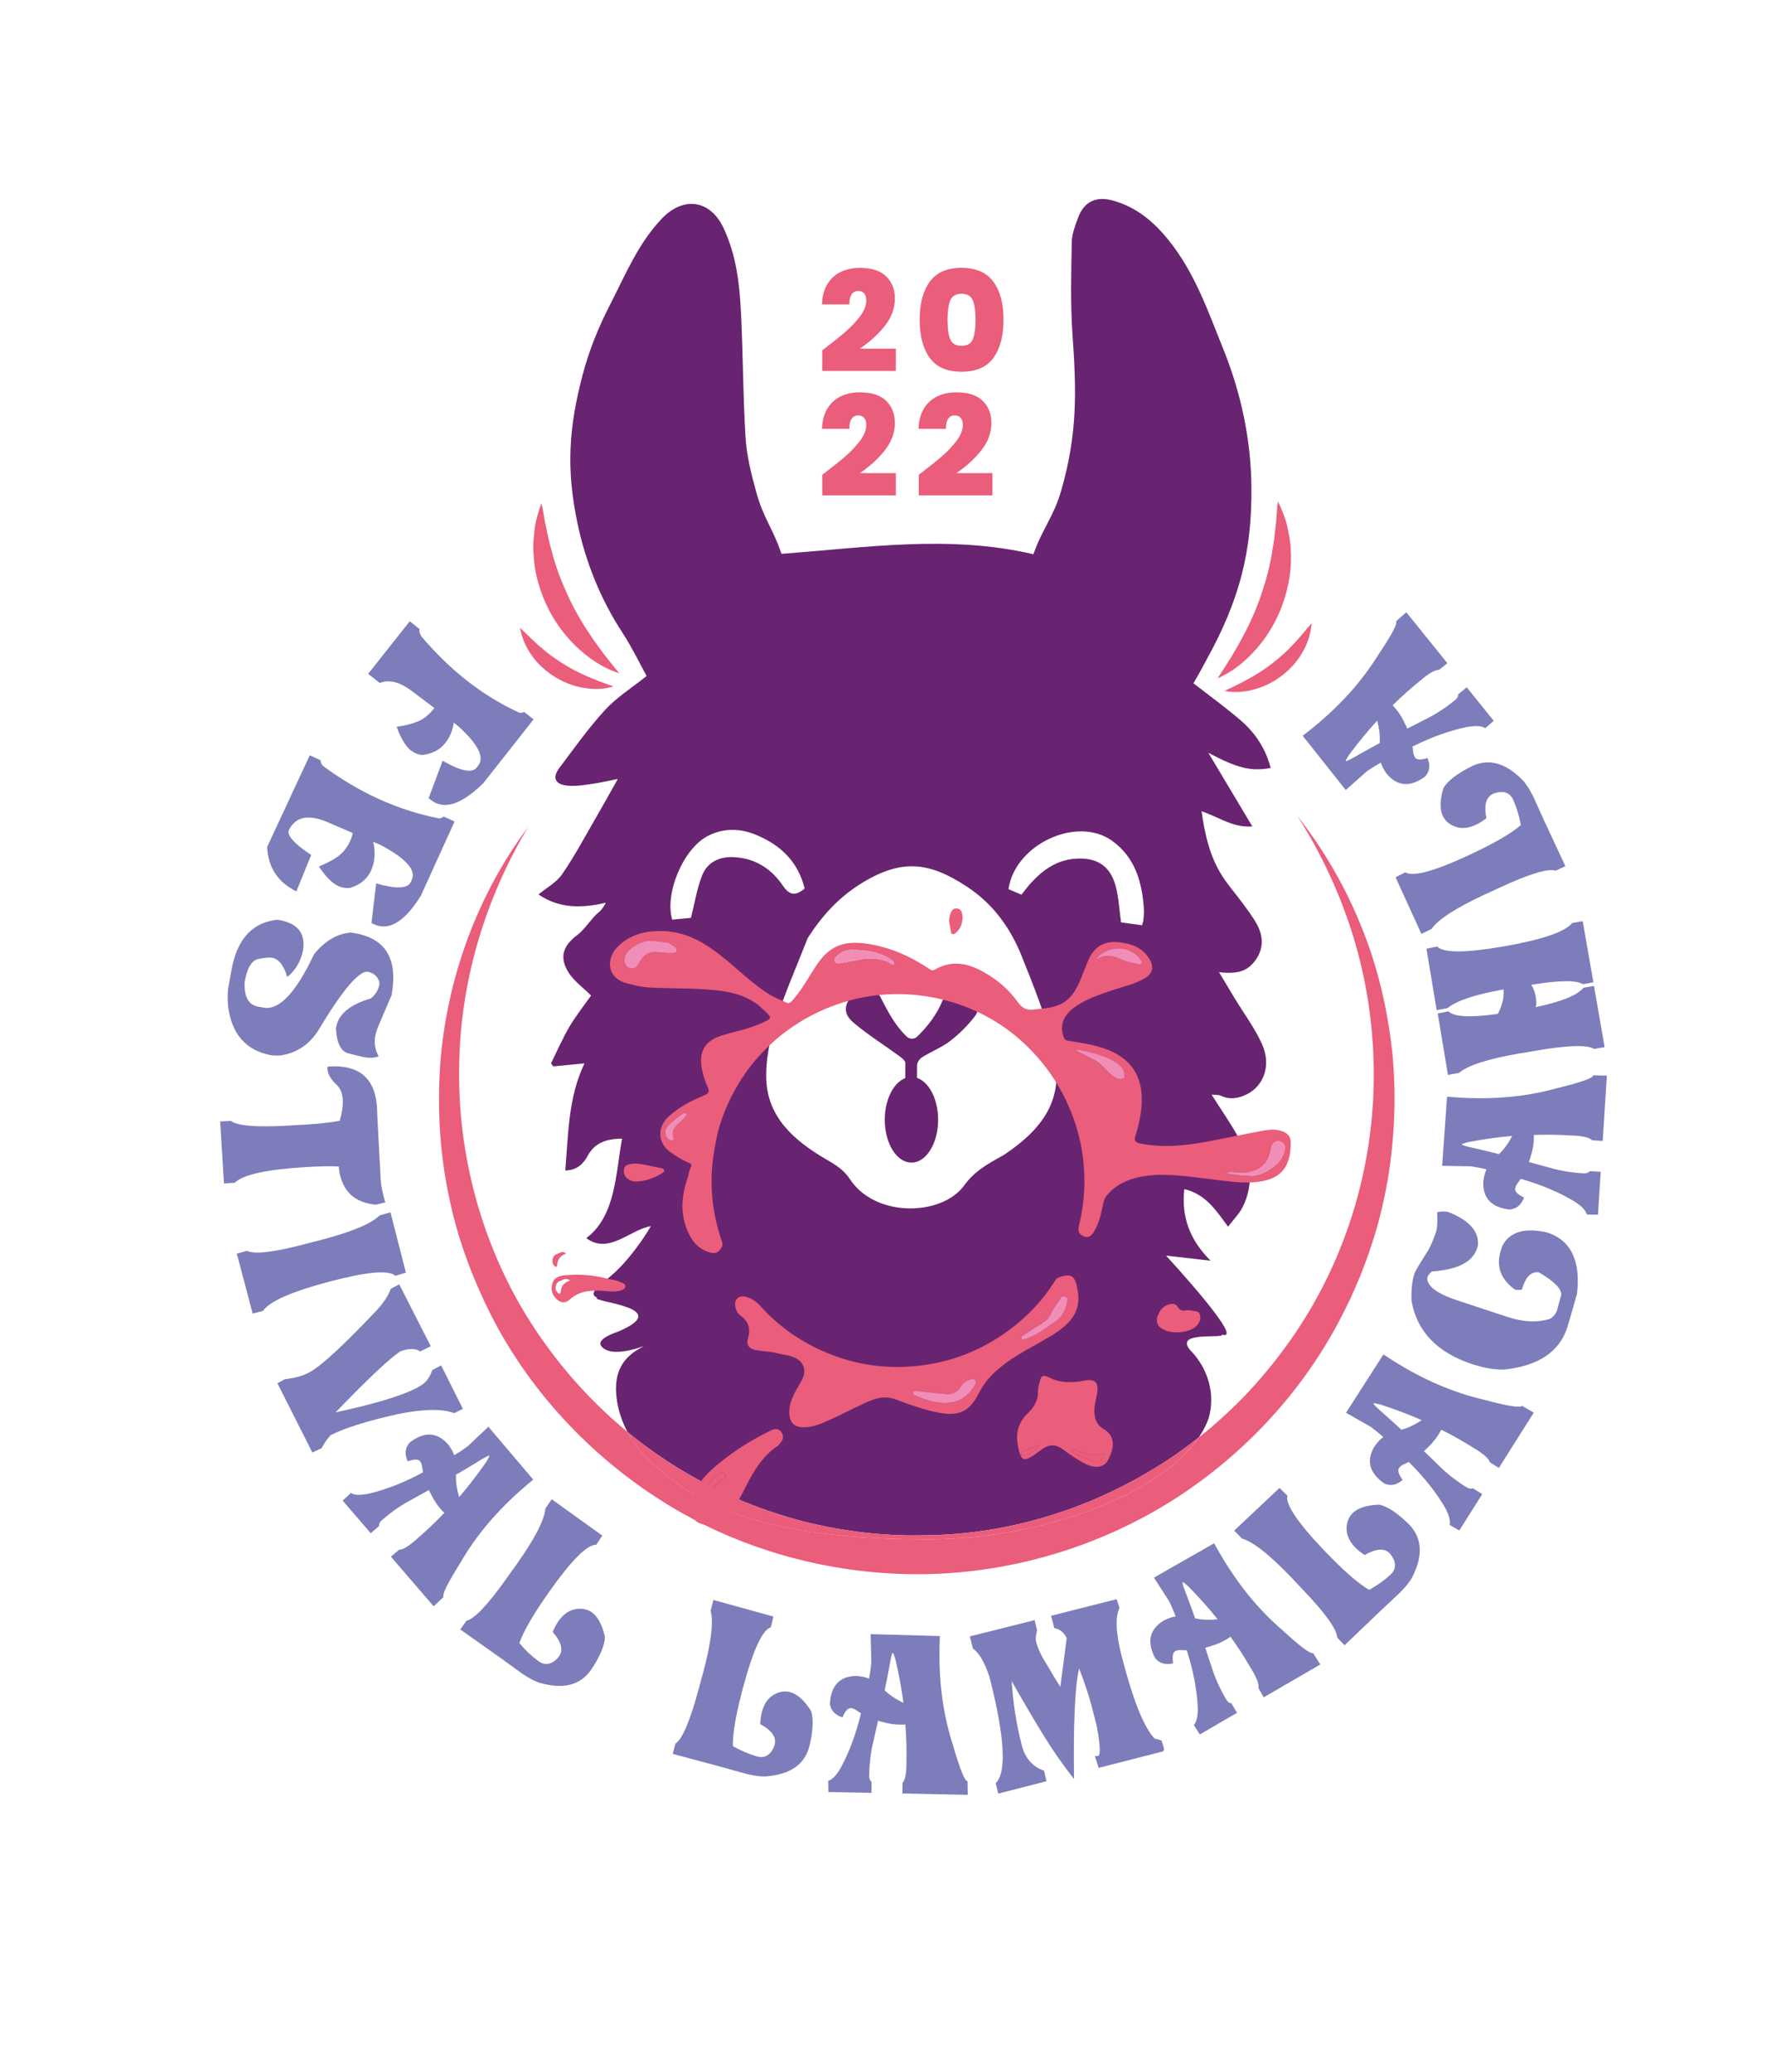 <?xml version="1.0" encoding="utf-8"?>
<!-- Generator: Adobe Illustrator 26.0.3, SVG Export Plug-In . SVG Version: 6.00 Build 0)  -->
<svg version="1.1" xmlns="http://www.w3.org/2000/svg" xmlns:xlink="http://www.w3.org/1999/xlink" x="0px" y="0px"
	 viewBox="0 0 595.28 696.24" style="enable-background:new 0 0 595.28 696.24;" xml:space="preserve">
<style type="text/css">
	.st0{display:none;}
	.st1{display:inline;fill:#EAB894;}
	.st2{fill:#682470;}
	.st3{fill:#7D7DBB;}
	.st4{fill:#EA5D7B;}
	.st5{fill:none;}
	.st6{fill:#F08EB8;}
</style>
<g id="Ebene_2" class="st0">
</g>
<g id="Ebene_1">
	<g>
		<path class="st5" d="M163.46,491.23c0.75-1.26,1.08-1.95,0.99-2.05c-0.17-0.19-1.61,0.57-4.33,2.29
			c-1.99,1.22-4.27,2.58-6.86,4.08c-0.09,2.38,0.28,4.87,1.09,7.47C157.28,499.65,160.32,495.72,163.46,491.23z"/>
		<path class="st5" d="M300.1,555.4c-0.26-0.01-0.65,1.58-1.18,4.75c-0.42,2.29-0.93,4.91-1.54,7.83c1.71,1.65,3.81,3.04,6.3,4.18
			c-0.56-4.44-1.46-9.33-2.7-14.66C300.53,556.11,300.23,555.41,300.1,555.4z"/>
		<path class="st5" d="M238.09,280.81c-8.48,4.22-14.75,19.52-12.14,28.21c2.39-0.23,4.81-0.46,6.29-0.6
			c1.31-5.14,2.03-9.85,3.74-14.21c1.79-4.58,5.95-6.49,10.92-6.18c7.14,0.45,12.41,3.98,16.21,9.53c2.02,2.95,3.96,3.87,7.35,1.01
			c-2.17-8.9-7.94-14.57-16.26-18.02C248.87,278.34,243.45,278.14,238.09,280.81z"/>
		<path class="st5" d="M257.56,362.35c0.35,12.98,9.25,20.83,19.93,27.09c3.14,1.84,6.02,3.45,8.22,6.81
			c8.5,12.96,30.9,12.48,38.45,2.01c3.34-4.63,7.81-7.15,12.51-9.75c0.19-0.11,0.4-0.19,0.58-0.31
			c16.79-11.1,20.21-21.97,16.62-36.92c-2.46-10.21-6.5-20.12-10.42-29.94c-3.74-9.36-9.49-17.5-18.29-23.31
			c-12.91-8.52-22.3-9.67-36.31-0.76c-7.29,4.63-12.74,10.74-17.34,17.94c-3.68,9.44-7.82,18.75-10.89,28.38
			C258.7,349.6,257.39,356.11,257.56,362.35z"/>
		<path class="st5" d="M397.51,531.62c-0.22,0.13,0.27,1.69,1.46,4.68c0.83,2.17,1.75,4.68,2.75,7.49c2.32,0.52,4.83,0.62,7.54,0.3
			c-2.78-3.5-6.09-7.21-9.92-11.12C398.24,532.01,397.63,531.56,397.51,531.62z"/>
		<path class="st5" d="M384.49,305.3c-0.61-8.87-2.92-17.26-10.74-22.81c-11.87-8.44-32.63,1.31-34.76,16.3
			c1.43,0.61,2.93,1.24,4.37,1.85c1.21-1.5,2.09-2.75,3.12-3.87c3.99-4.35,8.57-7.72,14.89-8.21c7.11-0.55,11.73,2.24,13.61,9.06
			c1.08,3.91,1.24,8.04,1.85,12.34c2.05,0.28,4.42,0.61,7.05,0.97c0.23-0.84,0.42-1.28,0.45-1.73
			C384.42,307.89,384.58,306.59,384.49,305.3z"/>
		<path class="st5" d="M323.2,116.21c1.94,0,3.21-0.74,3.81-2.23c0.6-1.49,0.9-3.68,0.9-6.56c0-2.82-0.31-4.98-0.92-6.47
			c-0.62-1.49-1.88-2.23-3.79-2.23c-1.91,0-3.17,0.75-3.78,2.23c-0.62,1.49-0.92,3.65-0.92,6.47c0,2.88,0.3,5.07,0.9,6.56
			C319.99,115.47,321.26,116.21,323.2,116.21z"/>
		<path class="st5" d="M456.77,253.55c2.02-1.15,4.36-2.44,6.99-3.86c0.17-2.37-0.12-4.87-0.85-7.51c-3.04,3.28-6.2,7.11-9.48,11.5
			c-0.79,1.24-1.14,1.91-1.06,2.02C452.53,255.9,453.99,255.19,456.77,253.55z"/>
		<path class="st5" d="M491.37,384.55c-0.02,0.26,1.55,0.72,4.7,1.39c2.27,0.52,4.86,1.14,7.76,1.88c1.73-1.64,3.2-3.67,4.44-6.11
			c-4.45,0.36-9.37,1.05-14.76,2.06C492.09,384.15,491.38,384.41,491.37,384.55z"/>
		<path class="st5" d="M461.67,471.58c-0.14,0.22,1.02,1.37,3.46,3.47c1.75,1.54,3.72,3.33,5.91,5.37c2.3-0.61,4.57-1.68,6.83-3.23
			c-4.09-1.82-8.73-3.57-13.94-5.27C462.49,471.58,461.74,471.46,461.67,471.58z"/>
		<path class="st2" d="M301.25,383.2c3.33-2.39,7.76-2.34,11.57-0.79c4.06,1.65-0.21-5.84-4.48-6.36
			c-0.06-6.27-0.18-12.21-0.08-18.15c0.02-0.91,0.85-2.13,1.68-2.64c3.11-1.94,6.65-3.32,9.52-5.53c3.1-2.4,5.96-5.27,8.32-8.37
			c2.21-2.91,0.02-7.41-3.85-9.06c-3.4-1.45-5.45-0.17-7.08,3.83c-1.92,4.7-4.92,8.67-8.59,12.22c-0.98,0.95-2.56,0.87-3.54-0.08
			c-3.87-3.74-6.28-8.31-8.63-12.95c-1.84-3.64-5.97-4.46-8.9-1.58c-3.6,3.54-4.01,6.79-0.2,9.99c4.81,4.05,10.22,7.43,15.32,11.16
			c0.83,0.61,2.02,1.55,2.02,2.33c0,6.35-0.25,12.71-0.43,19.1C298.96,378.28,297.55,385.85,301.25,383.2z"/>
		<path class="st2" d="M250.25,504.67c6.33,2.58,12.82,4.73,19.43,6.48c13.23,3.34,26.91,5.06,40.57,4.75
			c27.35-0.12,54.47-8.19,77.78-22.5c5.21-3.09,10.11-6.65,14.89-10.37c1.41-2.07,2.53-4.18,3.3-6.34l0.06-0.2
			c2.26-7.99-0.16-16.41-5.87-22.45c-6.66-7.05,11.31-4.02,10.32-5.61c6.09,1.99-6.61-13.16-18.78-26.52
			c5.38,0.62,9.9,1.14,14.96,1.72c-6.9-6.9-9.87-14.54-8.84-24.07c7.24,1.75,10.6,7.06,14.71,12.63c1.75-2.3,3.7-4.22,4.86-6.5
			c3.94-7.81,2.84-15.62-1.13-23.03c-2.65-4.95-5.95-9.58-9.27-14.85c1.3,0.13,2.3-0.01,3.04,0.35c3.09,1.47,5.99,0.96,8.87-0.49
			c5.67-2.86,8.2-9.72,5.08-16.74c-2.45-5.51-6.2-10.47-9.35-15.68c-1.62-2.68-3.22-5.38-5.13-8.58c6.5,0.75,9.76-0.43,12.42-4.28
			c2.64-3.84,2.43-7.93,0.28-11.85c-1.38-2.52-3.17-4.84-4.88-7.18c-2.22-3.05-4.77-5.89-6.78-9.06c-4.15-6.53-5.8-13.83-6.91-21.69
			c5.8,1.92,10.5,5.59,17.06,5.09c-4.95-8.29-9.68-16.2-14.79-24.76c9.74,5.22,14.36,6.32,20.95,5.11
			c-1.66-6.43-5.16-11.79-10.19-16.09c-5-4.28-10.36-8.16-15.75-12.35c0.76-1.34,1.5-2.63,2.22-3.93c0.77-1.4,1.52-2.82,2.29-4.22
			c10.94-19.83,15.21-36.14,14.96-58.09c-0.18-15.7-3.48-31.23-9.36-45.84c-5.11-12.69-9.57-25.68-18.31-36.62
			c-5.03-6.3-10.99-11.42-19.12-13.58c-5.55-1.48-9.52,0.55-11.46,5.79c-0.99,2.68-2.09,5.52-2.14,8.3
			c-0.18,10.32-0.48,20.67,0.25,30.95c1.37,19.36,1.65,33.38-3.72,52.23c-2.58,9.08-6.23,12.64-9.42,21.63
			c-28.56-6.64-56.29-2.18-84.69-0.14c-2.81-8.48-6.04-11.86-8.45-20.69c-1.79-6.55-3.29-12.33-3.66-19.07
			c-0.88-15.96-0.73-25.1-1.48-41.06c-0.46-9.8-1.59-19.63-5.9-28.72c-4.44-9.37-13.39-10.71-20.65-3.15
			c-8,8.34-12.31,18.94-17.55,29.14c-3.83,7.46-6.99,15.27-9.13,23.39c-4.74,17.97-5.52,31.85-1.77,49.77
			c2.75,13.16,7.84,25.79,15.23,37.03c2.55,3.88,5.79,10.21,8.03,14.43c-4.94,3.96-10.05,7.14-13.93,11.37
			c-5.61,6.11-10.42,12.91-15.4,19.54c-2.49,3.31-1.4,5.58,2.91,5.95c2.69,0.23,5.48-0.23,8.18-0.62c3.02-0.44,6-1.15,8.57-1.65
			c-2.69,4.76-5.32,9.51-8.04,14.21c-3.49,6.02-6.77,12.19-10.75,17.9c-1.86,2.68-5.14,4.44-7.88,6.69
			c7.07,4.82,14.66,4.66,22.66,2.78c-0.74,1.34-1.48,2.53-2.54,3.33c-1.9,1.45-4.8,5.84-6.73,7.26c-5.12,3.75-6.5,7.58-3.38,12.71
			c1.78,2.94,4.89,5.12,7.67,7.91c-2.12,3-4.94,6.54-7.22,10.37c-2.36,3.97-4.17,8.24-6.23,12.37c0.33,0.48,0.4,0.58,0.73,1.06
			l10.52-1.03c-5.46,11.28-5.43,23.64-6.47,36.01c4.08-0.11,6.1-2.31,7.58-5.02c2.38-4.34,6.29-5.65,11.52-5.69
			c-2.11,10.92-1.97,26-12.05,33.43c7.63,5.6,14.42-2.72,21.72-4.04c-2.6,4.6-7.29,10.86-11.02,14.51
			c-5.35,5.24-10.7,7.86-7.04,9.57c-2.66,1.4,26.62,3.1,7.04,11.37c-1.15,0.48-8.03,2.62-5.35,5.24c4.28,4.19,16.36-1.56,13.38,0
			c-6.4,3.35-9.64,8.33-8.51,17.22c0.51,3.98,1.78,7.78,3.65,11.28c6.57,5.4,13.58,10.25,20.97,14.46
			C237.77,499.08,243.96,502,250.25,504.67z M376.82,309.95c-0.61-4.3-0.77-8.43-1.85-12.34c-1.87-6.81-6.5-9.61-13.61-9.06
			c-6.32,0.49-10.9,3.86-14.89,8.21c-1.03,1.12-1.92,2.37-3.12,3.87c-1.45-0.61-2.94-1.24-4.37-1.85
			c2.13-14.99,22.89-24.73,34.76-16.3c7.82,5.56,10.13,13.94,10.74,22.81c0.09,1.29-0.07,2.59-0.16,3.88
			c-0.03,0.45-0.23,0.89-0.45,1.73C381.24,310.55,378.87,310.23,376.82,309.95z M288.84,297.27c14.01-8.91,23.4-7.76,36.31,0.76
			c8.8,5.81,14.55,13.95,18.29,23.31c3.92,9.82,7.96,19.73,10.42,29.94c3.6,14.95,0.18,25.82-16.62,36.92
			c-0.18,0.12-0.39,0.2-0.58,0.31c-4.71,2.6-9.17,5.12-12.51,9.75c-7.55,10.47-29.95,10.96-38.45-2.01
			c-2.2-3.35-5.08-4.97-8.22-6.81c-10.68-6.26-19.58-14.11-19.93-27.09c-0.17-6.24,1.14-12.75,3.06-18.76
			c3.07-9.63,7.2-18.94,10.89-28.38C276.11,308.01,281.55,301.91,288.84,297.27z M270.46,298.57c-3.39,2.86-5.33,1.94-7.35-1.01
			c-3.79-5.55-9.06-9.08-16.21-9.53c-4.98-0.31-9.13,1.6-10.92,6.18c-1.71,4.36-2.43,9.07-3.74,14.21c-1.48,0.14-3.91,0.37-6.29,0.6
			c-2.61-8.69,3.66-23.98,12.14-28.21c5.36-2.67,10.78-2.46,16.1-0.26C262.51,284,268.29,289.67,270.46,298.57z"/>
		<path class="st3" d="M139.07,232.69l6.92,5.21l-0.46,0.58c-0.74,0.94-1.71,1.86-2.9,2.76c-1.96,1.37-5.06,2.37-9.3,2.98
			c1.39,3.87,2.98,6.52,4.77,7.93c1.09,0.86,2.31,1.38,3.67,1.56c3.41-0.35,6.04-1.69,7.88-4.03c1.58-2,2.54-4.28,2.87-6.84
			l1.37,1.05c6.78,6.12,9.06,10.58,6.83,13.39l-0.51,0.65c-1.55,1.95-5.35,1.18-11.43-2.3l-4.71,12.58l0.73,0.58
			c4.4,3.49,10.3,1.61,17.67-5.65l0.53-0.67c1.3-1.64,6.75-8.56,16.35-20.75l-3.18-2.51c-0.53,0.31-1.09,0.39-1.7,0.23
			c-6.31-2.9-12.26-6.56-17.85-10.98c-5.15-4.08-10.11-8.91-14.89-14.49c-0.67-1.01-0.9-1.86-0.68-2.56l-3.31-2.66l-13.99,17.67
			l3.91,3.09C130.88,228.16,134.68,229.22,139.07,232.69z"/>
		<path class="st3" d="M99.6,299.52l5-12.22c-5.67-3.77-8.18-6.56-7.52-8.35c2.32-4.71,6.93-5.49,13.83-2.33l7.59,3.27
			c-0.03,0.7-0.3,1.61-0.81,2.73c-0.51,1.11-1.23,2.25-2.18,3.43c-1.58,1.8-4.35,3.5-8.32,5.11c2.27,3.43,4.45,5.62,6.52,6.57
			c1.27,0.58,2.58,0.79,3.94,0.64c3.44-1.08,5.79-3.01,7.06-5.79c1.3-2.85,1.55-6.09,0.75-9.71l2.53,1.09
			c8.45,4.51,11.92,8.39,10.43,11.65l-0.34,0.75c-1.03,2.26-4.91,2.43-11.64,0.49l-1.58,13.34l0.84,0.39
			c5.11,2.34,10.39-0.9,15.82-9.7l0.35-0.78c0.87-1.91,4.51-9.92,10.92-24.05l-3.68-1.68c-0.43,0.41-0.95,0.61-1.56,0.62
			c-6.91-1.33-13.77-3.55-20.59-6.67c-6.16-2.81-12.26-6.44-18.3-10.89c-0.63-0.64-0.92-1.28-0.86-1.95l-3.68-1.68l-0.43,0.93
			L89.8,284.57C90.09,291.44,93.36,296.43,99.6,299.52z"/>
		<path class="st3" d="M91.25,354.6c0.37,0.07,1.26,0.1,2.68,0.1c5.46-0.72,9.74-3.43,12.84-8.12c8.33-13.9,13.98-20.58,16.96-20.04
			c2.3,0.58,3.58,1.92,3.85,4.04c-0.37,2.04-1.36,3.69-2.95,4.93c-6.95,2.02-10.83,5.21-11.62,9.57l-0.09,0.52
			c0.26,4.9,1.65,7.69,4.2,8.36c2.54,0.67,4.27,1.09,5.19,1.26c1.94,0.35,3.59,0.27,4.97-0.26c-1.19-2.23-1.58-4.47-1.17-6.72
			c0.17-0.93,0.44-1.88,0.82-2.87l4.69-10.98c2.18-11.99-1.86-18.91-12.11-20.77c-0.5-0.09-1.03-0.18-1.57-0.26
			c-4.6,0.36-8.73,2.79-12.39,7.31c-6.08,12.89-11.73,18.87-16.95,17.92l-1.86-0.34c-3.18-0.58-4.69-3.28-4.53-8.11l0.08-0.46
			c0.83-4.57,2.37-7.05,4.63-7.46c2.25-0.41,3.75-0.54,4.49-0.41c2.29,0.42,4,2.58,5.13,6.49c2.71-2.18,4.46-5.06,5.25-8.66
			c1.06-5.84-1.55-9.33-7.84-10.47c-0.79-0.14-1.51-0.11-2.18,0.11c-7.52,1.32-12.17,6.85-13.94,16.58l-1.09,6.02
			c-0.22,1.19-0.25,3.18-0.1,5.95C77.76,347.44,82.63,353.04,91.25,354.6z"/>
		<path class="st3" d="M113.87,391.96l0.12,1.32c1.1,7.06,5.23,10.9,12.38,11.51l3.14-0.75c-0.92-3.11-1.45-5.71-1.58-7.83
			c-0.03-0.47-0.05-0.94-0.05-1.41l-1.03-19.28c-0.02-1.1-0.06-2.08-0.11-2.94c-0.05-0.86-0.12-1.6-0.2-2.23
			c-1.1-8.39-6.19-12.4-15.27-12.01l-0.5,0.03l-0.73,0.1c-0.01,0.18-0.01,0.36,0,0.56c0.12,1.91,1.2,3.78,3.24,5.6
			c1.15,1.15,1.8,2.76,1.93,4.83c0.12,1.98-0.22,4.36-1.02,7.16c-2.89,0.55-6.67,0.97-11.32,1.26c-0.93,0.06-1.89,0.1-2.88,0.15
			l-2.35,0.15c-11.17,0.69-17.85,0.17-20.04-1.55L74,376.85l1.29,20.82l3.58-0.22c2.78-2.71,10.59-4.46,23.44-5.25
			C107.15,391.9,111,391.82,113.87,391.96z"/>
		<path class="st3" d="M132.91,428.7l3.53-1.06l-5.19-20.27l-3.64,1.02c-2.73,2.75-9.19,5.47-19.39,8.18
			c-0.94,0.25-1.92,0.5-2.93,0.74l-2.28,0.6c-10.82,2.87-17.47,3.67-19.96,2.4l-3.46,0.92l5.34,20.17l3.47-0.92
			c2.2-3.2,9.62-6.47,22.28-9.82C123.27,427.33,130.68,426.67,132.91,428.7z"/>
		<path class="st3" d="M152.67,474.86l2.91-1.45l-7.29-14.59l-3,1.56c-0.86,2.61-2.3,4.44-4.33,5.47c-0.39,0.25-0.83,0.49-1.3,0.73
			c-4.99,2.54-13.94,5.21-26.86,8.01c11.16-11.58,18.47-18.44,21.94-20.6c2.87-0.95,5.03-0.92,6.5,0.12l3.55-1.74l-10.6-20.82
			l-2.88,1.57c-0.67,2.05-2.16,4.36-4.47,6.93c-10.99,11.62-18.47,18.57-22.44,20.86l-1.27,0.65c-1.66,0.84-4.14,1.48-7.44,1.91
			l-2.44,1.34l11.73,23.25l3.14-1.44c0.7-1.44,1.7-2.89,2.99-4.36c4.77-2.43,12.29-4.79,22.57-7.08
			C142.28,473.43,148.62,473.32,152.67,474.86z"/>
		<path class="st3" d="M154.88,524.9c5.25-9.06,12.39-17.48,21.43-25.26c0.79-0.68,1.76-1.5,2.91-2.47l-15.06-17.75l-6.98,6.59
			c-1.6,1.17-3.1,2.16-4.52,2.99c-0.27-0.96-0.95-2.17-2.03-3.64c-3.72-4.19-8.02-4.41-12.9-0.65c-1.59,1.75-1.81,3.86-0.69,6.33
			c2.12-0.76,3.49-0.77,4.13-0.03c0.37,0.43,0.62,1.09,0.75,1.99c0.09,0.75,0.18,1.33,0.27,1.74c-6.28,3.39-12.32,5.77-18.13,7.15
			c-2.84,0.6-4.88,0.54-6.13-0.2l-2.74,2.55l9.43,10.96l2.83-2.47c-0.12-0.65,0.21-1.31,1-1.99l0.35-0.3
			c2.41-2.08,4.91-3.87,7.49-5.39c3.07-1.69,5.7-3.15,7.88-4.37c0.12,0.31,0.41,0.88,0.85,1.7c0.82,1.67,1.81,3.17,2.96,4.51
			c0.6,0.7,1.06,1.18,1.38,1.45c-2.83,2.98-5.76,5.77-8.78,8.37c-0.38,0.35-0.73,0.67-1.09,0.97c-2.46,2.12-4.24,3.13-5.34,3.05
			l-2.74,2.36l14.34,16.66l3.36-3.12C148.49,535.95,150.42,532.03,154.88,524.9z M160.12,491.47c2.72-1.72,4.17-2.48,4.33-2.29
			c0.09,0.1-0.24,0.79-0.99,2.05c-3.14,4.49-6.18,8.42-9.11,11.79c-0.81-2.61-1.18-5.1-1.09-7.47
			C155.85,494.05,158.13,492.69,160.12,491.47z"/>
		<path class="st3" d="M195.18,540.57c-4.05-0.1-7.19,2.5-9.41,7.81c3.22,3.69,3.76,6.63,1.62,8.83c-2.14,2.2-4.29,2.51-6.46,0.94
			c-2.16-1.57-4.28-3.58-6.35-6.01c1.32-3.94,4.67-9.7,10.03-17.29c7.53-10.64,12.79-15.89,15.8-15.77l2.03-3.08l-16.99-12.22
			l-2.13,3.12c-0.33,3.86-3.54,10.09-9.64,18.71c-0.56,0.79-1.15,1.61-1.77,2.45l-1.36,1.92c-6.46,9.14-11.06,14.02-13.77,14.64
			l-2.07,2.92l13.53,9.57c4.21,3.06,6.68,4.84,7.38,5.34c2.47,1.64,4.48,2.67,6.05,3.1c7.71,2.15,13.36,0.7,16.94-4.36
			c3.04-4.49,4.61-8.2,4.73-11.12C201.96,543.84,199.24,540.67,195.18,540.57z"/>
		<path class="st3" d="M261.65,568.75c-3.84,1.31-5.88,4.84-6.12,10.59c4.3,2.34,5.83,4.92,4.58,7.72c-1.25,2.8-3.16,3.84-5.73,3.12
			c-2.57-0.72-5.26-1.87-8.04-3.44c-0.12-4.16,1.02-10.72,3.42-19.69c3.37-12.59,6.49-19.34,9.35-20.27l0.84-3.59l-20.17-5.57
			l-0.92,3.67c1.03,3.73,0.18,10.7-2.55,20.89c-0.25,0.94-0.52,1.91-0.81,2.91l-0.61,2.28c-2.9,10.81-5.51,16.98-7.85,18.51
			l-0.93,3.46l16.01,4.29c5.02,1.41,7.94,2.23,8.77,2.45c2.88,0.68,5.13,0.95,6.75,0.81c7.98-0.65,12.78-3.97,14.38-9.95
			c1.29-5.27,1.48-9.29,0.58-12.07C269.15,569.47,265.49,567.44,261.65,568.75z"/>
		<path class="st3" d="M320.31,586.38c-3.25-9.95-4.75-20.89-4.51-32.81c0.02-1.04,0.06-2.31,0.1-3.82l-23.26-0.64l0.24,9.6
			c-0.2,1.97-0.46,3.75-0.78,5.36c-0.9-0.44-2.25-0.74-4.07-0.91c-5.61-0.03-8.63,3.03-9.09,9.18c0.24,2.35,1.66,3.93,4.25,4.73
			c0.85-2.08,1.76-3.12,2.74-3.1c0.57,0.01,1.23,0.27,1.99,0.77c0.62,0.43,1.11,0.75,1.48,0.96c-1.67,6.93-3.93,13.03-6.77,18.28
			c-1.44,2.51-2.85,3.99-4.23,4.43l0.07,3.75l14.45,0.29l0.05-3.75c-0.56-0.34-0.83-1.03-0.81-2.07l0.01-0.46
			c0.06-3.19,0.39-6.24,0.97-9.17c0.79-3.41,1.46-6.34,2-8.79c0.31,0.12,0.92,0.28,1.84,0.5c1.79,0.5,3.57,0.77,5.33,0.8
			c0.92,0.02,1.58,0,2-0.06c0.33,4.1,0.45,8.14,0.37,12.12c0.01,0.51,0.01,1,0,1.46c-0.07,3.25-0.5,5.26-1.3,6.01l-0.07,3.62
			l21.98,0.44l-0.08-4.58C324.27,598.5,322.64,594.46,320.31,586.38z M297.37,567.99c0.61-2.93,1.12-5.54,1.54-7.83
			c0.53-3.18,0.93-4.76,1.18-4.75c0.14,0.01,0.43,0.71,0.87,2.11c1.24,5.33,2.14,10.22,2.7,14.66
			C301.18,571.03,299.08,569.64,297.37,567.99z"/>
		<path class="st3" d="M390.41,584.82l-2.31-0.61c-3.62-3.78-7.31-13.04-11.09-27.78c-1.96-7.63-2.2-13-0.73-16.12l-0.94-2.95
			l-22.05,5.58l1.09,4.14c1.82,0.31,3.21,1.44,4.17,3.38l-2.14,16.38c-1.03-1.56-2.52-4.04-4.48-7.42
			c-1.84-2.82-3.06-5.42-3.67-7.79c-0.21-0.81-0.1-2.09,0.33-3.82l-0.84-3.41l-21.77,5.47l1.05,4.11c2.05,1.37,3.9,4.53,5.55,9.47
			c5.16,20.14,5.85,32.07,2.09,35.77l0.89,3.47l16.19-4.15l-0.81-3.53c-3.88-1.36-6.4-4.24-7.52-8.65
			c-1.79-7.01-2.92-14.16-3.37-21.47c3.51,6.2,6.92,12.02,10.23,17.45c3.31,5.43,6.89,10.59,10.73,15.47
			c-0.26-18.7,0.31-31.1,1.7-37.18c1.88,4.79,3.34,9.25,4.4,13.36l1.51,5.88c1.23,6.56,1.38,9.96,0.43,10.2
			c-0.02,0.01-0.36,0.01-1.02,0.02l1.26,3.96l20.92-5.36l0.05,0.06c0.81-0.21,1.13-0.69,0.93-1.44
			C391.07,586.9,390.81,586.07,390.41,584.82z"/>
		<path class="st3" d="M430.87,547.6c-7.95-6.82-14.91-15.39-20.89-25.7c-0.52-0.9-1.15-2-1.89-3.32l-20.22,11.54l5.19,8.07
			c0.85,1.78,1.56,3.45,2.11,4.99c-0.99,0.09-2.31,0.54-3.95,1.33c-4.8,2.89-5.8,7.08-3,12.56c1.43,1.88,3.46,2.49,6.09,1.84
			c-0.36-2.22-0.11-3.58,0.73-4.07c0.49-0.29,1.19-0.41,2.1-0.37c0.75,0.05,1.35,0.07,1.76,0.05c2.17,6.79,3.41,13.17,3.7,19.14
			c0.07,2.9-0.36,4.89-1.32,5.98l2.01,3.17l12.5-7.26l-1.91-3.23c-0.66,0-1.25-0.45-1.77-1.35l-0.23-0.4
			c-1.6-2.76-2.91-5.54-3.93-8.35c-1.09-3.33-2.05-6.18-2.85-8.55c0.33-0.06,0.94-0.24,1.83-0.53c1.79-0.5,3.45-1.19,4.98-2.08
			c0.8-0.46,1.36-0.82,1.68-1.09c2.41,3.33,4.61,6.72,6.61,10.17c0.27,0.43,0.53,0.85,0.76,1.25c1.63,2.81,2.3,4.75,2.01,5.81
			l1.81,3.13l19.01-11.03l-2.45-3.87C440.55,555.91,437.05,553.3,430.87,547.6z M401.72,543.8c-1.01-2.82-1.92-5.32-2.75-7.49
			c-1.19-2.99-1.68-4.55-1.46-4.68c0.12-0.07,0.73,0.38,1.83,1.35c3.84,3.91,7.14,7.62,9.92,11.12
			C406.56,544.42,404.04,544.32,401.72,543.8z"/>
		<path class="st3" d="M463.72,505.61c-6.39,0.18-10.02,2.24-10.9,6.2c-0.88,3.96,1.08,7.54,5.87,10.73
			c4.24-2.46,7.23-2.43,8.97,0.09c1.75,2.52,1.64,4.7-0.31,6.52c-1.96,1.82-4.33,3.52-7.12,5.08c-3.61-2.05-8.63-6.44-15.05-13.15
			c-9-9.42-13.16-15.59-12.47-18.52l-2.63-2.58l-15.24,14.34l2.66,2.69c3.72,1.06,9.23,5.4,16.53,13.03c0.67,0.7,1.36,1.44,2.06,2.2
			l1.63,1.7c7.74,8.09,11.65,13.53,11.74,16.32l2.48,2.59l11.98-11.46c3.81-3.55,6.03-5.63,6.65-6.23c2.08-2.11,3.48-3.89,4.2-5.34
			c3.59-7.16,3.24-12.98-1.04-17.46C469.9,508.55,466.56,506.29,463.72,505.61z"/>
		<path class="st3" d="M498.63,470.3c-10.2-2.37-20.34-6.74-30.42-13.11c-0.88-0.56-1.95-1.25-3.21-2.06l-12.57,19.59l8.34,4.75
			c1.58,1.18,2.98,2.33,4.18,3.44c-0.83,0.54-1.8,1.54-2.88,3.01c-2.92,4.78-1.87,8.96,3.15,12.53c2.14,1,4.22,0.61,6.25-1.19
			c-1.35-1.8-1.76-3.12-1.23-3.95c0.3-0.48,0.86-0.91,1.68-1.3c0.69-0.3,1.22-0.56,1.59-0.77c5.07,5.02,9.12,10.1,12.14,15.25
			c1.41,2.54,1.94,4.51,1.6,5.91l3.25,1.88l7.72-12.22l-3.18-1.98c-0.58,0.3-1.32,0.17-2.2-0.38l-0.39-0.24
			c-2.69-1.7-5.14-3.56-7.34-5.58c-2.52-2.45-4.68-4.53-6.49-6.26c0.27-0.2,0.72-0.64,1.38-1.32c1.36-1.28,2.5-2.66,3.45-4.15
			c0.49-0.78,0.82-1.36,0.99-1.74c3.68,1.84,7.2,3.82,10.57,5.95c0.44,0.26,0.86,0.51,1.25,0.75c2.75,1.74,4.24,3.14,4.48,4.22
			l3.06,1.93l11.74-18.58l-3.96-2.3C511.06,473.17,506.75,472.48,498.63,470.3z M471.04,480.42c-2.2-2.03-4.16-3.82-5.91-5.37
			c-2.44-2.1-3.59-3.26-3.46-3.47c0.07-0.11,0.82,0,2.26,0.35c5.21,1.69,9.85,3.45,13.94,5.27
			C475.61,478.73,473.34,479.81,471.04,480.42z"/>
		<path class="st3" d="M520.09,414.15c-7.67-1.75-12.72-0.22-15.14,4.57l-0.41,1.26c-1.78,5.4-0.22,9.85,4.68,13.36
			c0.46,0.15,1.23,0.16,2.3,0.02l0.27-0.81c1.22-3.7,3.05-5.37,5.49-5c5.11,2.99,7.61,5.51,7.5,7.55l-1.48,5.33
			c-0.33,1.01-1.06,1.9-2.18,2.68c-4.23,1.39-9.11,1.17-14.63-0.65l-16.51-5.45c-5.73-1.89-9.05-3.95-9.95-6.16
			c-0.32-0.58-0.39-1.14-0.21-1.68c0.21-0.65,0.7-1.29,1.48-1.93c8.6-0.59,13.65-3.15,15.15-7.69l0.29-0.87
			c0.56-4.72-2.7-8.51-9.77-11.36c-0.92-0.31-2.23-0.31-3.91-0.02c0.19,2.81,0.08,4.99-0.34,6.54l-0.12,0.36
			c-0.69,2.09-1.52,4.04-2.49,5.86c-2.83,4.41-4.38,7.03-4.65,7.84l-0.02,0.06c-0.82,2.48-1.14,5.54-0.98,9.21
			c1.83,10.26,8.62,17.32,20.36,21.2c4.14,1.37,7.82,1.97,11.04,1.81c11.27-1.27,18.24-5.94,20.9-13.99
			c0.35-1.08,1.45-4.87,3.3-11.38C531.37,423.67,528.06,416.78,520.09,414.15z"/>
		<path class="st3" d="M527.7,381.53c0.51,0.01,1,0.03,1.46,0.06c3.25,0.21,5.23,0.72,5.95,1.56l3.61,0.23l1.39-21.94l-4.58-0.11
			c-0.06,0.94-4.18,2.39-12.35,4.37c-10.08,2.82-21.08,3.85-32.98,3.09c-1.04-0.06-2.31-0.16-3.81-0.27l-1.64,23.22l9.6,0.17
			c1.96,0.28,3.73,0.62,5.32,1.01c-0.48,0.87-0.84,2.22-1.09,4.02c-0.26,5.6,2.66,8.76,8.77,9.48c2.36-0.15,4-1.49,4.91-4.05
			c-2.05-0.93-3.04-1.89-2.98-2.87c0.04-0.57,0.32-1.21,0.85-1.95c0.46-0.6,0.8-1.08,1.02-1.44c6.86,1.97,12.85,4.49,17.98,7.56
			c2.45,1.55,3.86,3.02,4.24,4.42l3.75,0.09l0.92-14.43l-3.74-0.21c-0.37,0.55-1.07,0.78-2.11,0.72l-0.47-0.03
			c-3.18-0.2-6.22-0.66-9.12-1.38c-3.37-0.94-6.27-1.73-8.69-2.38c0.13-0.31,0.32-0.91,0.58-1.82c0.58-1.77,0.92-3.53,1.03-5.29
			c0.06-0.92,0.07-1.59,0.03-2C519.68,381.22,523.72,381.27,527.7,381.53z M503.83,387.81c-2.9-0.73-5.49-1.36-7.76-1.88
			c-3.15-0.67-4.71-1.13-4.7-1.39c0.01-0.14,0.72-0.4,2.14-0.78c5.39-1.01,10.31-1.7,14.76-2.06
			C507.03,384.14,505.55,386.18,503.83,387.81z"/>
		<path class="st3" d="M483.08,318.05l-3.61,0.75l3.43,20.64l3.71-0.71c2.89-2.45,9.15-4.54,18.75-6.25
			c0.07,0.52,0.06,1.42-0.04,2.69c-0.21,1.75-0.83,3.58-1.86,5.52c-9.32,1.31-14.84,1.02-16.59-0.87l-3.61,0.75l3.43,20.64
			l3.72-0.71c2.95-2.5,9.63-4.66,20.03-6.47c0.95-0.17,1.95-0.33,2.98-0.49l2.32-0.4c11.03-1.92,17.72-2.14,20.09-0.67l3.53-0.61
			l-3.58-20.56l-3.53,0.62c-2.1,2.53-7.46,4.7-16.08,6.5c0.31-0.65,0.32-1.82,0.03-3.52c-0.28-1.6-0.79-2.92-1.53-3.97
			c9.34-1.55,15.13-1.62,17.38-0.22l3.53-0.62l-3.58-20.56l-3.53,0.62c-2.46,2.99-10.15,5.62-23.04,7.86
			C492.57,320.24,485.13,320.25,483.08,318.05z"/>
		<path class="st3" d="M494.83,257.41c-4.86,2.4-8.07,4.83-9.62,7.31c-1.88,6.11-1.09,10.22,2.38,12.32
			c3.47,2.1,7.49,1.4,12.04-2.11c-0.97-4.8,0.02-7.62,2.97-8.47c2.95-0.85,4.97-0.05,6.07,2.39c1.1,2.44,1.94,5.23,2.53,8.37
			c-3.11,2.77-8.87,6.11-17.29,10.04c-11.81,5.51-18.99,7.46-21.54,5.86l-3.29,1.66l8.69,19.03l3.4-1.65
			c2.2-3.19,8.08-7.01,17.64-11.47c0.88-0.41,1.8-0.83,2.75-1.25l2.13-1c10.15-4.73,16.55-6.69,19.22-5.88l3.25-1.51l-7-15.02
			c-2.14-4.75-3.39-7.52-3.76-8.3c-1.33-2.64-2.57-4.54-3.72-5.69C506.07,256.33,500.44,254.79,494.83,257.41z"/>
		<path class="st3" d="M437.87,247.24l14.47,18.22l7.19-6.36c1.63-1.11,3.17-2.06,4.61-2.85c0.24,0.97,0.88,2.2,1.92,3.7
			c3.59,4.31,7.88,4.66,12.87,1.06c1.64-1.7,1.94-3.8,0.89-6.3c-2.14,0.69-3.52,0.66-4.13-0.1c-0.35-0.44-0.59-1.11-0.69-2.01
			c-0.07-0.75-0.14-1.33-0.22-1.75c6.38-3.18,12.5-5.37,18.36-6.57c2.85-0.51,4.89-0.38,6.11,0.4l2.83-2.47l-9.07-11.26l-2.9,2.38
			c0.1,0.65-0.26,1.3-1.07,1.95l-0.36,0.29c-2.48,2-5.03,3.72-7.65,5.15c-3.12,1.59-5.79,2.96-8.01,4.12
			c-0.11-0.31-0.38-0.89-0.8-1.73c-0.77-1.69-1.71-3.23-2.81-4.6c-0.58-0.72-1.02-1.21-1.33-1.49c2.92-2.89,5.94-5.58,9.04-8.08
			c0.38-0.33,0.76-0.65,1.12-0.94c2.53-2.04,4.34-3,5.44-2.88l2.82-2.27l-13.8-17.11l-3.45,3.01c0.59,0.73-1.46,4.59-6.15,11.56
			c-5.53,8.89-12.94,17.07-22.22,24.56C440.05,245.52,439.05,246.31,437.87,247.24z M453.42,253.68c3.28-4.38,6.45-8.22,9.48-11.5
			c0.73,2.63,1.02,5.14,0.85,7.51c-2.63,1.42-4.96,2.71-6.99,3.86c-2.77,1.63-4.24,2.35-4.4,2.15
			C452.28,255.6,452.63,254.92,453.42,253.68z"/>
		<path class="st4" d="M409.24,227.93c5.31-2.25,9.8-6.08,13.55-10.46c3.75-4.41,6.69-9.59,8.57-15.14
			c1.89-5.53,2.88-11.44,2.5-17.25c0.01-2.9-0.69-5.76-1.25-8.56c-0.71-2.78-1.83-5.46-3.04-8.01c-0.49,2.89-0.41,5.61-0.8,8.32
			c-0.33,2.7-0.52,5.33-1.07,7.92c-0.74,5.19-2.11,10.16-3.75,15.01c-1.63,4.86-3.73,9.59-6.23,14.23
			C415.27,218.67,412.42,223.19,409.24,227.93z"/>
		<path class="st4" d="M427.8,222.79c-4.74,3.74-10.09,6.54-16.21,9.37c3.37,0.73,6.86,0.35,10.17-0.55
			c3.32-0.93,6.48-2.53,9.23-4.67c2.75-2.13,5.16-4.76,6.83-7.8c1.77-2.97,2.77-6.33,3.06-9.71c-2.32,2.56-4.16,5.09-6.37,7.27
			C432.44,218.97,430.16,220.94,427.8,222.79z"/>
		<path class="st4" d="M183.55,202.95c2.42,5.34,5.87,10.19,10.04,14.21c4.18,3.98,9.02,7.34,14.53,9.05
			c-3.64-4.4-6.92-8.61-9.84-13.02c-2.95-4.36-5.51-8.86-7.62-13.53c-2.12-4.67-3.98-9.47-5.23-14.56c-0.8-2.52-1.25-5.12-1.85-7.77
			c-0.65-2.66-0.84-5.37-1.62-8.2c-0.95,2.66-1.8,5.44-2.22,8.28c-0.28,2.84-0.69,5.75-0.39,8.64
			C179.54,191.86,181.12,197.63,183.55,202.95z"/>
		<path class="st4" d="M186.39,227.39c2.95,1.86,6.26,3.13,9.65,3.73c3.38,0.57,6.9,0.6,10.17-0.47c-6.38-2.2-11.97-4.45-17.07-7.7
			c-2.53-1.6-5-3.34-7.29-5.39c-2.42-1.95-4.5-4.28-7.07-6.6c0.62,3.33,1.96,6.57,4.02,9.35
			C180.78,223.17,183.44,225.54,186.39,227.39z"/>
		<path class="st4" d="M394.57,503.86c24.94-15.92,45.48-38.67,58.21-65.22c1.69-3.27,3.03-6.7,4.51-10.05
			c1.26-3.45,2.7-6.83,3.74-10.36c2.37-6.95,4.02-14.11,5.34-21.3c2.43-14.43,3.06-29.12,1.58-43.59
			c-1.59-14.44-4.93-28.67-10.38-42.03c-5.39-13.37-12.67-25.89-21.48-37.11c7.69,12.01,13.76,24.93,18.1,38.33
			c4.31,13.41,6.79,27.33,7.4,41.28c1.34,27.91-4.94,55.88-17.86,80.23c-6.42,12.2-14.61,23.39-23.9,33.48
			c-4.72,4.98-9.73,9.68-15.03,14.03c-0.62,0.49-1.25,0.98-1.88,1.47c-13.19,19.31-52.85,34.23-90.91,34.23
			c-56.75,0-78.01-11.83-93.86-26.69c-2.92-2.73-5.38-5.91-7.25-9.4c-14.59-12.01-26.99-26.76-36.44-43.25
			c-13.56-24-20.64-51.75-20.11-79.69c0.32-27.95,8.51-55.86,23.17-80.31c-17.11,22.86-27.44,51.03-29.58,80.02
			c-0.94,14.49-0.16,29.19,2.84,43.52c2.84,14.37,8.03,28.25,14.72,41.34c13.55,26.16,34.76,48.25,60.1,63.51
			c25.4,15.26,55.2,23.02,84.83,22.66C340.09,528.57,369.59,519.74,394.57,503.86z"/>
		<path class="st4" d="M312,517.26c38.06,0,77.72-14.93,90.91-34.23c-4.78,3.72-9.69,7.28-14.89,10.37
			c-23.3,14.32-50.43,22.38-77.78,22.5c-13.66,0.31-27.34-1.41-40.57-4.75c-6.6-1.75-13.1-3.89-19.43-6.48
			c-6.28-2.67-12.48-5.59-18.39-9.05c-7.39-4.2-14.4-9.05-20.97-14.46c1.87,3.49,4.33,6.67,7.25,9.4
			C233.99,505.43,255.25,517.26,312,517.26z"/>
		<path class="st4" d="M286.24,98.92c0.52-0.77,1.24-1.15,2.18-1.15c0.91,0,1.59,0.28,2.06,0.85c0.47,0.56,0.7,1.35,0.7,2.35
			c0,1.66-0.68,3.41-2.04,5.25c-1.36,1.83-3.04,3.61-5.04,5.34c-2.01,1.73-4.58,3.78-7.72,6.16v6.92h24.74v-7.48H289
			c3.36-2.26,6.17-4.81,8.42-7.67c2.25-2.85,3.37-5.91,3.37-9.18c0-3.04-0.97-5.52-2.91-7.43c-1.94-1.91-4.9-2.87-8.88-2.87
			c-2.3,0-4.38,0.43-6.26,1.29c-1.88,0.86-3.39,2.21-4.56,4.05s-1.8,4.15-1.89,6.94h9.22C285.48,100.81,285.72,99.69,286.24,98.92z"
			/>
		<path class="st4" d="M323.2,124.91c4.89,0,8.46-1.55,10.72-4.66c2.26-3.11,3.39-7.39,3.39-12.84c0-5.4-1.14-9.65-3.42-12.75
			c-2.28-3.1-5.84-4.66-10.7-4.66c-4.85,0-8.41,1.55-10.67,4.66c-2.26,3.11-3.39,7.36-3.39,12.75c0,5.46,1.12,9.74,3.37,12.84
			C314.75,123.36,318.32,124.91,323.2,124.91z M319.42,100.94c0.61-1.49,1.88-2.23,3.78-2.23c1.91,0,3.17,0.75,3.79,2.23
			c0.62,1.49,0.92,3.65,0.92,6.47c0,2.88-0.3,5.07-0.9,6.56c-0.6,1.49-1.87,2.23-3.81,2.23c-1.94,0-3.21-0.74-3.81-2.23
			c-0.6-1.49-0.9-3.68-0.9-6.56C318.5,104.59,318.8,102.43,319.42,100.94z"/>
		<path class="st4" d="M286.24,140.74c0.52-0.77,1.24-1.15,2.18-1.15c0.91,0,1.59,0.28,2.06,0.85c0.47,0.56,0.7,1.35,0.7,2.35
			c0,1.66-0.68,3.41-2.04,5.25c-1.36,1.83-3.04,3.61-5.04,5.34c-2.01,1.73-4.58,3.78-7.72,6.16v6.92h24.74v-7.48H289
			c3.36-2.26,6.17-4.81,8.42-7.67c2.25-2.85,3.37-5.91,3.37-9.18c0-3.04-0.97-5.52-2.91-7.43c-1.94-1.91-4.9-2.87-8.88-2.87
			c-2.3,0-4.38,0.43-6.26,1.29c-1.88,0.86-3.39,2.21-4.56,4.05c-1.16,1.84-1.8,4.15-1.89,6.94h9.22
			C285.48,142.63,285.72,141.51,286.24,140.74z"/>
		<path class="st4" d="M318.69,140.74c0.52-0.77,1.24-1.15,2.18-1.15c0.91,0,1.59,0.28,2.06,0.85c0.47,0.56,0.7,1.35,0.7,2.35
			c0,1.66-0.68,3.41-2.04,5.25c-1.36,1.83-3.04,3.61-5.04,5.34c-2.01,1.73-4.58,3.78-7.72,6.16v6.92h24.74v-7.48h-12.13
			c3.36-2.26,6.17-4.81,8.42-7.67c2.25-2.85,3.37-5.91,3.37-9.18c0-3.04-0.97-5.52-2.91-7.43c-1.94-1.91-4.9-2.87-8.88-2.87
			c-2.3,0-4.38,0.43-6.26,1.29s-3.39,2.21-4.56,4.05c-1.16,1.84-1.8,4.15-1.89,6.94h9.22C317.93,142.63,318.17,141.51,318.69,140.74
			z"/>
	</g>
	<ellipse class="st2" cx="306.36" cy="376.27" rx="8.97" ry="14.39"/>
	<g>
		<path class="st4" d="M240.69,383.37c-2.6,11.82-1.79,22.96,1.99,33.89c0.45,1.32-0.14,2.03-0.81,2.86
			c-0.9,1.11-2.15,1.05-3.32,0.72c-3.31-0.93-5.54-3.2-6.99-6.2c-2.95-6.07-2.67-12.29-0.53-18.53c0.46-1.33,0.54-2.75,1.23-4.02
			c0.42-0.77-0.17-1.18-0.89-1.46c-2.2-0.85-4.15-2.14-6.06-3.5c-4.31-3.07-4.51-8.38-0.49-12.02c3.48-3.15,7.58-5.27,11.86-7.02
			c1.57-0.65,1.88-1.29,1.18-2.82c-0.89-1.94-1.53-3.99-1.93-6.11c-1.12-5.97,1.04-9.45,6.82-11.25c4.2-1.31,8.58-2.07,12.63-3.86
			c4.51-1.99,4.36-1.78,0.75-5.21c-4.3-4.08-9.79-5.5-15.58-6.1c-7.39-0.76-14.81-0.52-22.21-0.91c-2.78-0.15-5.59-0.81-8.28-1.63
			c-6.13-1.86-6.2-8.2-2.69-11.83c4.32-4.47,9.77-5.72,15.73-5.5c7.84,0.28,14.11,4.13,19.98,8.85c5.14,4.14,9.82,8.85,15.45,12.39
			c1.83,1.15,3.85,1.85,5.77,2.78c1.02,0.49,1.58-0.19,2.19-0.88c3.21-3.64,5.44-7.94,8.13-11.93c4.23-6.28,9.13-8.06,16.6-7
			c7.83,1.1,14.87,4.29,21.4,8.65c0.51,0.34,0.95,0.46,1.48,0.15c6.79-4,12.9-1.67,18.78,2.11c3.57,2.29,6.66,5.19,9.15,8.63
			c1.26,1.75,2.63,2.9,4.95,2.64c2.85-0.32,5.75-0.41,8.45-1.39c4.42-1.61,6.45-5.4,8.06-9.44c0.74-1.86,1.46-3.73,2.24-5.58
			c1.92-4.6,5.22-6.76,10.23-6.25c4.3,0.44,8.09,1.78,10.46,5.75c1.46,2.46,1.02,4.72-1.36,6.2c-3.34,2.08-7.2,2.85-10.86,4.09
			c-4.12,1.4-8.28,2.72-11.97,5.09c-4.24,2.73-6.34,6.09-4.72,10.72c0.31,0.88,0.68,1.13,1.65,1.29c5.08,0.83,10.23,1.49,14.94,3.79
			c7.33,3.58,10.31,9.72,9.58,18.4c-0.28,3.35-1.03,6.6-2.05,9.79c-0.53,1.66,0.05,2.19,1.65,2.51c7.29,1.48,14.53,0.82,21.73-0.49
			c6.45-1.17,12.86-2.56,19.3-3.77c1.96-0.37,3.96-0.59,5.97-0.08c2.2,0.56,3.57,1.77,3.57,3.99c0,6.44-1.85,11.56-9.47,13.01
			c-2.26,0.43-4.53,0.52-6.78,0.43c-4.47-0.19-8.9-0.9-13.35-1.42c-7.02-0.83-14.06-1.85-21.13-0.41
			c-4.39,0.89-8.21,2.74-11.13,6.27c-0.64,0.78-0.94,1.57-1.14,2.48c-0.72,3.4-1.35,6.82-3.27,9.83c-0.82,1.28-1.8,2-3.33,1.34
			c-1.49-0.64-2.06-1.64-1.63-3.36c1.89-7.54,2.34-15.21,1.4-22.91c-0.77-6.26-2.48-12.29-5.1-18.07
			c-2.59-5.72-5.91-10.94-10.03-15.65c-4.39-5.02-9.42-9.31-15.18-12.7c-6.81-4.01-14.16-6.64-21.96-7.87
			c-11.89-1.89-23.39-0.49-34.52,4.24c-6.17,2.63-11.75,6.14-16.76,10.51c-7.53,6.57-13.12,14.59-16.88,23.85
			C242.26,376.82,241.2,380.28,240.69,383.37z M223.48,316.59c-1.52-0.16-3.04-0.33-4.57-0.47c-2.95-0.27-7.62,2.37-8.76,4.95
			c-0.74,1.67-0.22,3.49,1.23,4.14c1.68,0.75,2.56-0.14,3.36-1.53c1.92-3.36,3.74-4.13,7.59-3.59c1.31,0.18,2.65,0.15,3.98,0.15
			c0.45,0,1-0.14,1.14-0.66c0.15-0.55-0.05-1.04-0.56-1.38C225.84,317.48,224.84,316.65,223.48,316.59z M412.24,394.36
			c2.78,0.19,4.94,0.85,7.41,0.8c3.8-0.06,6.71-1.59,9.27-3.86c1.52-1.34,2.73-3.22,2.94-5.49c0.08-0.87-0.19-1.4-0.86-1.85
			c-1.51-1.02-3.19-0.32-3.62,1.6c-0.45,2.02-0.77,4.04-2.29,5.66c-3.01,3.21-6.84,2.89-10.68,2.67
			C413.87,393.85,413.31,393.4,412.24,394.36z M300.58,324.05c-0.15-1.28-1.25-1.67-2.09-2.18c-3.61-2.18-7.69-2.57-11.74-2.66
			c-1.97-0.04-4.09,0.49-5.55,2.17c-0.38,0.44-0.91,0.89-0.62,1.58c0.32,0.76,1,0.79,1.7,0.67c2.26-0.4,4.54-0.75,6.78-1.23
			c3.21-0.69,6.3-0.34,9.36,0.73C299.12,323.38,299.51,324.36,300.58,324.05z M362.06,352.65c-0.04,0.18-0.08,0.36-0.13,0.54
			c2.01,1.03,4.02,2.04,6.01,3.08c2.11,1.1,3.47,3.05,5.21,4.57c0.9,0.79,1.8,1.58,3.09,1.76c1.55,0.21,1.97-0.49,1.68-1.85
			c-0.34-1.59-1.34-2.76-2.63-3.61c-2.82-1.85-6.01-2.8-9.23-3.64C364.75,353.14,363.4,352.92,362.06,352.65z M368.3,322.67
			c2.97-2.35,5.96-1.57,8.86-0.17c1.61,0.77,3.31,1,5,1.38c0.49,0.11,1.09,0.46,1.48-0.1c0.44-0.63-0.13-1.12-0.43-1.61
			c-0.94-1.57-2.54-2.18-4.1-2.93C375.97,317.72,369.97,319.27,368.3,322.67z M230.97,374.33c-0.74-0.47-1.35-0.29-1.72,0
			c-1.62,1.24-3.31,2.44-4.71,3.92c-1.39,1.47-1.14,3.57,0.19,4.6c0.39,0.3,0.82,0.56,1.28,0.38c0.58-0.23,0.44-0.75,0.3-1.21
			c-0.52-1.76,0.14-2.98,1.46-4.22C228.88,376.76,230.24,375.85,230.97,374.33z"/>
		<path class="st4" d="M261.32,454.77c-2.09-0.7-4.75-0.6-7.31-1.12c-2.19-0.45-3.26-1.73-2.61-3.87c0.99-3.27,0.28-5.67-2.48-7.69
			c-1.05-0.76-1.67-2.07-1.83-3.48c-0.21-1.89,1.11-3.23,2.99-2.96c2.3,0.34,4.08,1.62,5.59,3.29c5.86,6.51,12.82,11.46,20.81,15.02
			c9.86,4.38,20.12,6.08,30.89,5.11c10.56-0.95,20.25-4.35,29.02-10.18c7.02-4.66,13.02-10.46,17.63-17.6
			c0.52-0.81,0.93-1.77,2.02-2.12c4.29-1.39,5.36-0.41,6.22,4.55c1.3,7.48-3.04,11.59-9.19,15.3c-6.75,4.06-14.03,7.29-19.68,13.03
			c-1.91,1.94-3.38,4.14-4.61,6.52c-2.94,5.69-6.45,7.31-12.81,6.2c-5.18-0.91-10.08-2.75-14.94-4.54
			c-3.83-1.41-6.94-0.31-10.17,1.15c-4.02,1.82-7.9,3.93-11.93,5.71c-2.97,1.32-5.97,2.7-9.39,2.49c-2.53-0.15-3.97-1.54-4.19-4.13
			c-0.37-4.24,1.83-7.56,3.77-10.99c0.86-1.52,1.6-3.08,1.06-4.93c-0.66-2.29-2.46-3.23-4.5-3.84
			C264.39,455.31,263.05,455.13,261.32,454.77z M314.12,471.05c5.44,1.19,10.3-0.13,13.38-5.33c0.35-0.59,0.81-1.24,0.38-1.83
			c-0.48-0.67-1.26-0.54-2.01-0.24c-1.13,0.45-2.17,0.91-2.8,2.1c-1.12,2.1-3,2.9-5.33,2.7c-1.52-0.13-3.05-0.3-4.57-0.47
			c-1.65-0.18-3.3-0.41-4.96-0.55c-0.51-0.04-1.18-0.02-1.36,0.6c-0.24,0.79,0.55,0.79,0.98,0.98
			C309.93,469.86,312.04,470.69,314.12,471.05z M358.61,437.82c0.01-0.03,0.09-0.43,0.17-0.82c0.11-0.57,0.08-1.09-0.62-1.25
			c-0.56-0.12-1.2-0.47-1.59,0.28c-0.97,1.87-2.51,3.35-3.32,5.36c-0.45,1.13-1.36,2.21-2.55,2.93c-2.17,1.32-4.28,2.74-6.39,4.15
			c-0.44,0.3-1.37,0.48-0.99,1.22c0.31,0.62,1.02,0.27,1.62,0.09c3.76-1.13,6.69-3.64,9.85-5.79
			C356.89,442.58,358.09,440.63,358.61,437.82z"/>
		<path class="st4" d="M342.78,488.49c-1.43-4.87-1.54-9.44,2.47-13.36c2.12-2.07,3.79-4.47,3.64-7.72c-0.04-0.91,0.3-1.85,0.5-2.77
			c0.53-2.48,1.09-2.83,3.43-1.68c3.75,1.85,7.6,1.74,11.56,0.97c3.73-0.72,4.99,0.58,4.38,4.32c-0.36,2.24-1.13,4.4-0.88,6.75
			c0.23,2.13,0.94,3.93,2.85,5.02c4.58,2.61,3.62,6.94,1.78,10.48c-1.38,2.66-4.27,3.04-7.57,1.43c-2.66-1.3-5.09-2.96-7.43-4.74
			c-2.67-2.03-4.91-1.98-7.6,0.02c-1.36,1.02-2.7,2.09-4.29,2.81c-1.45,0.65-2.12,0.18-2.61-1.09c2.24,0.32,5.13-1.12,6.3-3.29
			C346.98,486.57,344.67,487.02,342.78,488.49z M362.05,487.45c-0.62,0.14-1.05-0.95-1.62-0.12c-0.16,0.24,0.01,0.51,0.28,0.65
			c2.39,1.32,4.79,2.63,7.48,3.24c1.16,0.27,1.87-0.5,2.52-1.27c0.27-0.31,0.4-0.73,0.22-1.12c-0.21-0.46-0.66-0.42-1.05-0.29
			C367.07,489.46,364.51,488.52,362.05,487.45z"/>
		<path class="st4" d="M232.73,503.88c1.02-4.71,4.17-8.06,7.6-11.03c5.68-4.9,12-8.88,18.75-12.19c1.35-0.66,2.55-0.69,3.44,0.42
			c0.84,1.05,0.95,2.35,0,3.51c-0.38,0.46-0.72,1-1.2,1.33c-4.84,3.25-7.75,7.99-10.34,13.03c-1.74,3.38-3.36,6.85-5.83,9.81
			c-1.89,2.27-4.25,3.65-7.28,3.59c-3.69-0.07-5.35-1.84-5.41-5.47C232.44,505.86,232.53,504.87,232.73,503.88z M235.74,505.41
			c-0.2,0.98-0.46,1.96-0.59,2.96c-0.12,0.89,0.57,1.36,1.25,1.62c0.87,0.32,1.26-0.45,1.4-1.06c0.43-1.82,1.04-3.68,0.99-5.51
			c-0.07-2.55,1.26-4.1,2.98-5.52c0.89-0.74,2.88-1.39,2.11-2.43c-0.99-1.35-2.45,0.35-3.69,0.82c-0.11,0.04-0.17,0.21-0.27,0.29
			C237.17,498.89,236.56,502.2,235.74,505.41z"/>
		<path class="st4" d="M203.4,429.5c1.92,0.46,3.93,0.64,5.74,1.54c0.53,0.26,1.07,0.44,1.07,1.11c0.01,0.7-0.43,1.05-1.08,1.31
			c-2.04,0.82-4.18,0.46-6.27,0.32c-4.22-0.3-8.16-0.04-11.39,2.91c-1.53,1.4-3.15,1.15-4.61-0.38c-1.56-1.64-1.82-3.49-1.04-5.44
			c0.77-1.92,2.62-2.25,4.49-2.38c1.76-0.12,3.53-0.23,5.29-0.12C198.23,428.52,200.85,428.79,203.4,429.5z M191.65,430.29
			c-1.64-1.18-2.44-0.06-3.37,0.16c-1.57,0.38-2.03,2.76-0.87,3.91c0.47,0.47,0.97,0.5,1.04-0.16
			C188.63,432.37,189.37,430.95,191.65,430.29z"/>
		<path class="st4" d="M388.86,442.97c0.63-2.01,1.53-3.63,3.39-4.43c1.3-0.56,2.83-0.73,3.62,0.58c0.75,1.25,1.57,1.35,2.78,1.19
			c0.71-0.1,1.48-0.03,2.18,0.12c0.92,0.21,2.12,0.04,2.48,1.31c0.38,1.33-0.02,2.51-0.89,3.52c-2.54,2.95-9.69,3.3-12.59,0.66
			C388.86,445.03,388.85,443.93,388.86,442.97z"/>
		<path class="st4" d="M218.64,391.78c1.25,0.26,2.49,0.51,3.74,0.77c0.41,0.09,0.78,0.3,0.85,0.74c0.08,0.48-0.32,0.69-0.66,0.9
			c-2.7,1.7-5.58,2.76-8.82,2.82c-1.17,0.02-2.15-0.41-2.95-1.04c-0.99-0.79-1.29-2.1-1.02-3.29c0.27-1.19,1.41-1.43,2.52-1.6
			C214.49,390.75,216.55,391.38,218.64,391.78z"/>
		<path class="st4" d="M323.36,309.75c-0.23,1.53-1,2.75-2.15,3.75c-0.63,0.55-1.49,0.61-1.55-0.25c-0.13-1.84-1.04-3.63-0.38-5.54
			c0.42-1.22,0.61-2.6,2.37-2.42c1.74,0.18,1.71,1.65,1.91,2.87C323.64,308.66,323.43,309.22,323.36,309.75z"/>
		<path class="st4" d="M342.78,488.49c1.9-1.47,4.21-1.92,6.53-2.84c-1.17,2.17-4.06,3.61-6.3,3.29
			C342.93,488.79,342.86,488.64,342.78,488.49z"/>
		<path class="st6" d="M223.48,316.59c1.36,0.06,2.36,0.89,3.42,1.6c0.51,0.34,0.7,0.84,0.56,1.38c-0.14,0.52-0.69,0.66-1.14,0.66
			c-1.33,0-2.67,0.03-3.98-0.15c-3.86-0.54-5.67,0.23-7.59,3.59c-0.8,1.39-1.68,2.28-3.36,1.53c-1.45-0.65-1.97-2.47-1.23-4.14
			c1.14-2.57,5.81-5.22,8.76-4.95C220.44,316.26,221.96,316.43,223.48,316.59z"/>
		<path class="st6" d="M412.24,394.36c1.07-0.96,1.63-0.51,2.19-0.48c3.83,0.22,7.66,0.54,10.68-2.67c1.52-1.62,1.84-3.64,2.29-5.66
			c0.43-1.92,2.11-2.62,3.62-1.6c0.67,0.45,0.94,0.99,0.86,1.85c-0.21,2.27-1.43,4.15-2.94,5.49c-2.57,2.27-5.47,3.8-9.27,3.86
			C417.18,395.21,415.02,394.55,412.24,394.36z"/>
		<path class="st6" d="M300.58,324.05c-1.07,0.31-1.46-0.67-2.17-0.92c-3.05-1.07-6.15-1.42-9.36-0.73
			c-2.24,0.48-4.52,0.83-6.78,1.23c-0.7,0.12-1.37,0.09-1.7-0.67c-0.29-0.69,0.24-1.14,0.62-1.58c1.46-1.69,3.59-2.22,5.55-2.17
			c4.05,0.09,8.14,0.48,11.74,2.66C299.33,322.38,300.43,322.77,300.58,324.05z"/>
		<path class="st6" d="M362.06,352.65c1.34,0.28,2.69,0.49,4.01,0.84c3.22,0.84,6.42,1.79,9.23,3.64c1.3,0.85,2.3,2.02,2.63,3.61
			c0.29,1.36-0.14,2.06-1.68,1.85c-1.3-0.17-2.2-0.97-3.09-1.76c-1.74-1.52-3.1-3.47-5.21-4.57c-2-1.04-4.01-2.06-6.01-3.08
			C361.98,353,362.02,352.82,362.06,352.65z"/>
		<path class="st6" d="M368.3,322.67c1.67-3.41,7.67-4.95,10.81-3.43c1.55,0.75,3.16,1.36,4.1,2.93c0.3,0.49,0.87,0.98,0.43,1.61
			c-0.39,0.56-1,0.21-1.48,0.1c-1.68-0.38-3.39-0.61-5-1.38C374.25,321.11,371.27,320.32,368.3,322.67z"/>
		<path class="st6" d="M230.97,374.33c-0.74,1.52-2.09,2.43-3.19,3.47c-1.32,1.24-1.98,2.46-1.46,4.22c0.13,0.45,0.28,0.98-0.3,1.21
			c-0.47,0.18-0.9-0.08-1.28-0.38c-1.33-1.03-1.58-3.13-0.19-4.6c1.39-1.48,3.09-2.68,4.71-3.92
			C229.63,374.04,230.23,373.86,230.97,374.33z"/>
		<path class="st6" d="M314.12,471.05c-2.09-0.36-4.19-1.18-6.28-2.05c-0.44-0.18-1.22-0.18-0.98-0.98c0.19-0.62,0.85-0.64,1.36-0.6
			c1.66,0.14,3.31,0.37,4.96,0.55c1.52,0.17,3.04,0.34,4.57,0.47c2.32,0.2,4.21-0.6,5.33-2.7c0.63-1.19,1.67-1.64,2.8-2.1
			c0.74-0.3,1.53-0.42,2.01,0.24c0.43,0.6-0.03,1.24-0.38,1.83C324.42,470.91,319.57,472.23,314.12,471.05z"/>
		<path class="st6" d="M358.61,437.82c-0.52,2.81-1.72,4.76-3.82,6.19c-3.16,2.15-6.09,4.66-9.85,5.79
			c-0.59,0.18-1.31,0.53-1.62-0.09c-0.37-0.75,0.55-0.93,0.99-1.22c2.11-1.42,4.22-2.83,6.39-4.15c1.19-0.72,2.09-1.8,2.55-2.93
			c0.81-2.02,2.35-3.5,3.32-5.36c0.39-0.75,1.03-0.4,1.59-0.28c0.7,0.15,0.73,0.67,0.62,1.25
			C358.7,437.39,358.62,437.78,358.61,437.82z"/>
		<path class="st4" d="M362.05,487.45c2.46,1.07,5.02,2.01,7.83,1.09c0.38-0.13,0.83-0.17,1.05,0.29c0.18,0.39,0.05,0.81-0.22,1.12
			c-0.66,0.77-1.36,1.54-2.52,1.27c-2.69-0.62-5.09-1.92-7.48-3.24c-0.27-0.15-0.44-0.42-0.28-0.65
			C361,486.5,361.43,487.59,362.05,487.45z"/>
		<path class="st4" d="M235.74,505.41c0.82-3.21,1.43-6.53,4.17-8.83c0.1-0.09,0.16-0.25,0.27-0.29c1.24-0.47,2.7-2.18,3.69-0.82
			c0.77,1.04-1.22,1.69-2.11,2.43c-1.72,1.42-3.05,2.97-2.98,5.52c0.05,1.83-0.56,3.69-0.99,5.51c-0.14,0.6-0.53,1.38-1.4,1.06
			c-0.68-0.25-1.37-0.73-1.25-1.62C235.27,507.37,235.53,506.4,235.74,505.41z"/>
		<path class="st4" d="M190.33,421.22c-2.16,0.68-2.88,2.11-3.07,3.94c-0.07,0.66-0.55,0.64-0.98,0.17
			c-1.08-1.14-0.62-3.52,0.87-3.92C188.03,421.19,188.79,420.07,190.33,421.22z"/>
	</g>
</g>
</svg>
